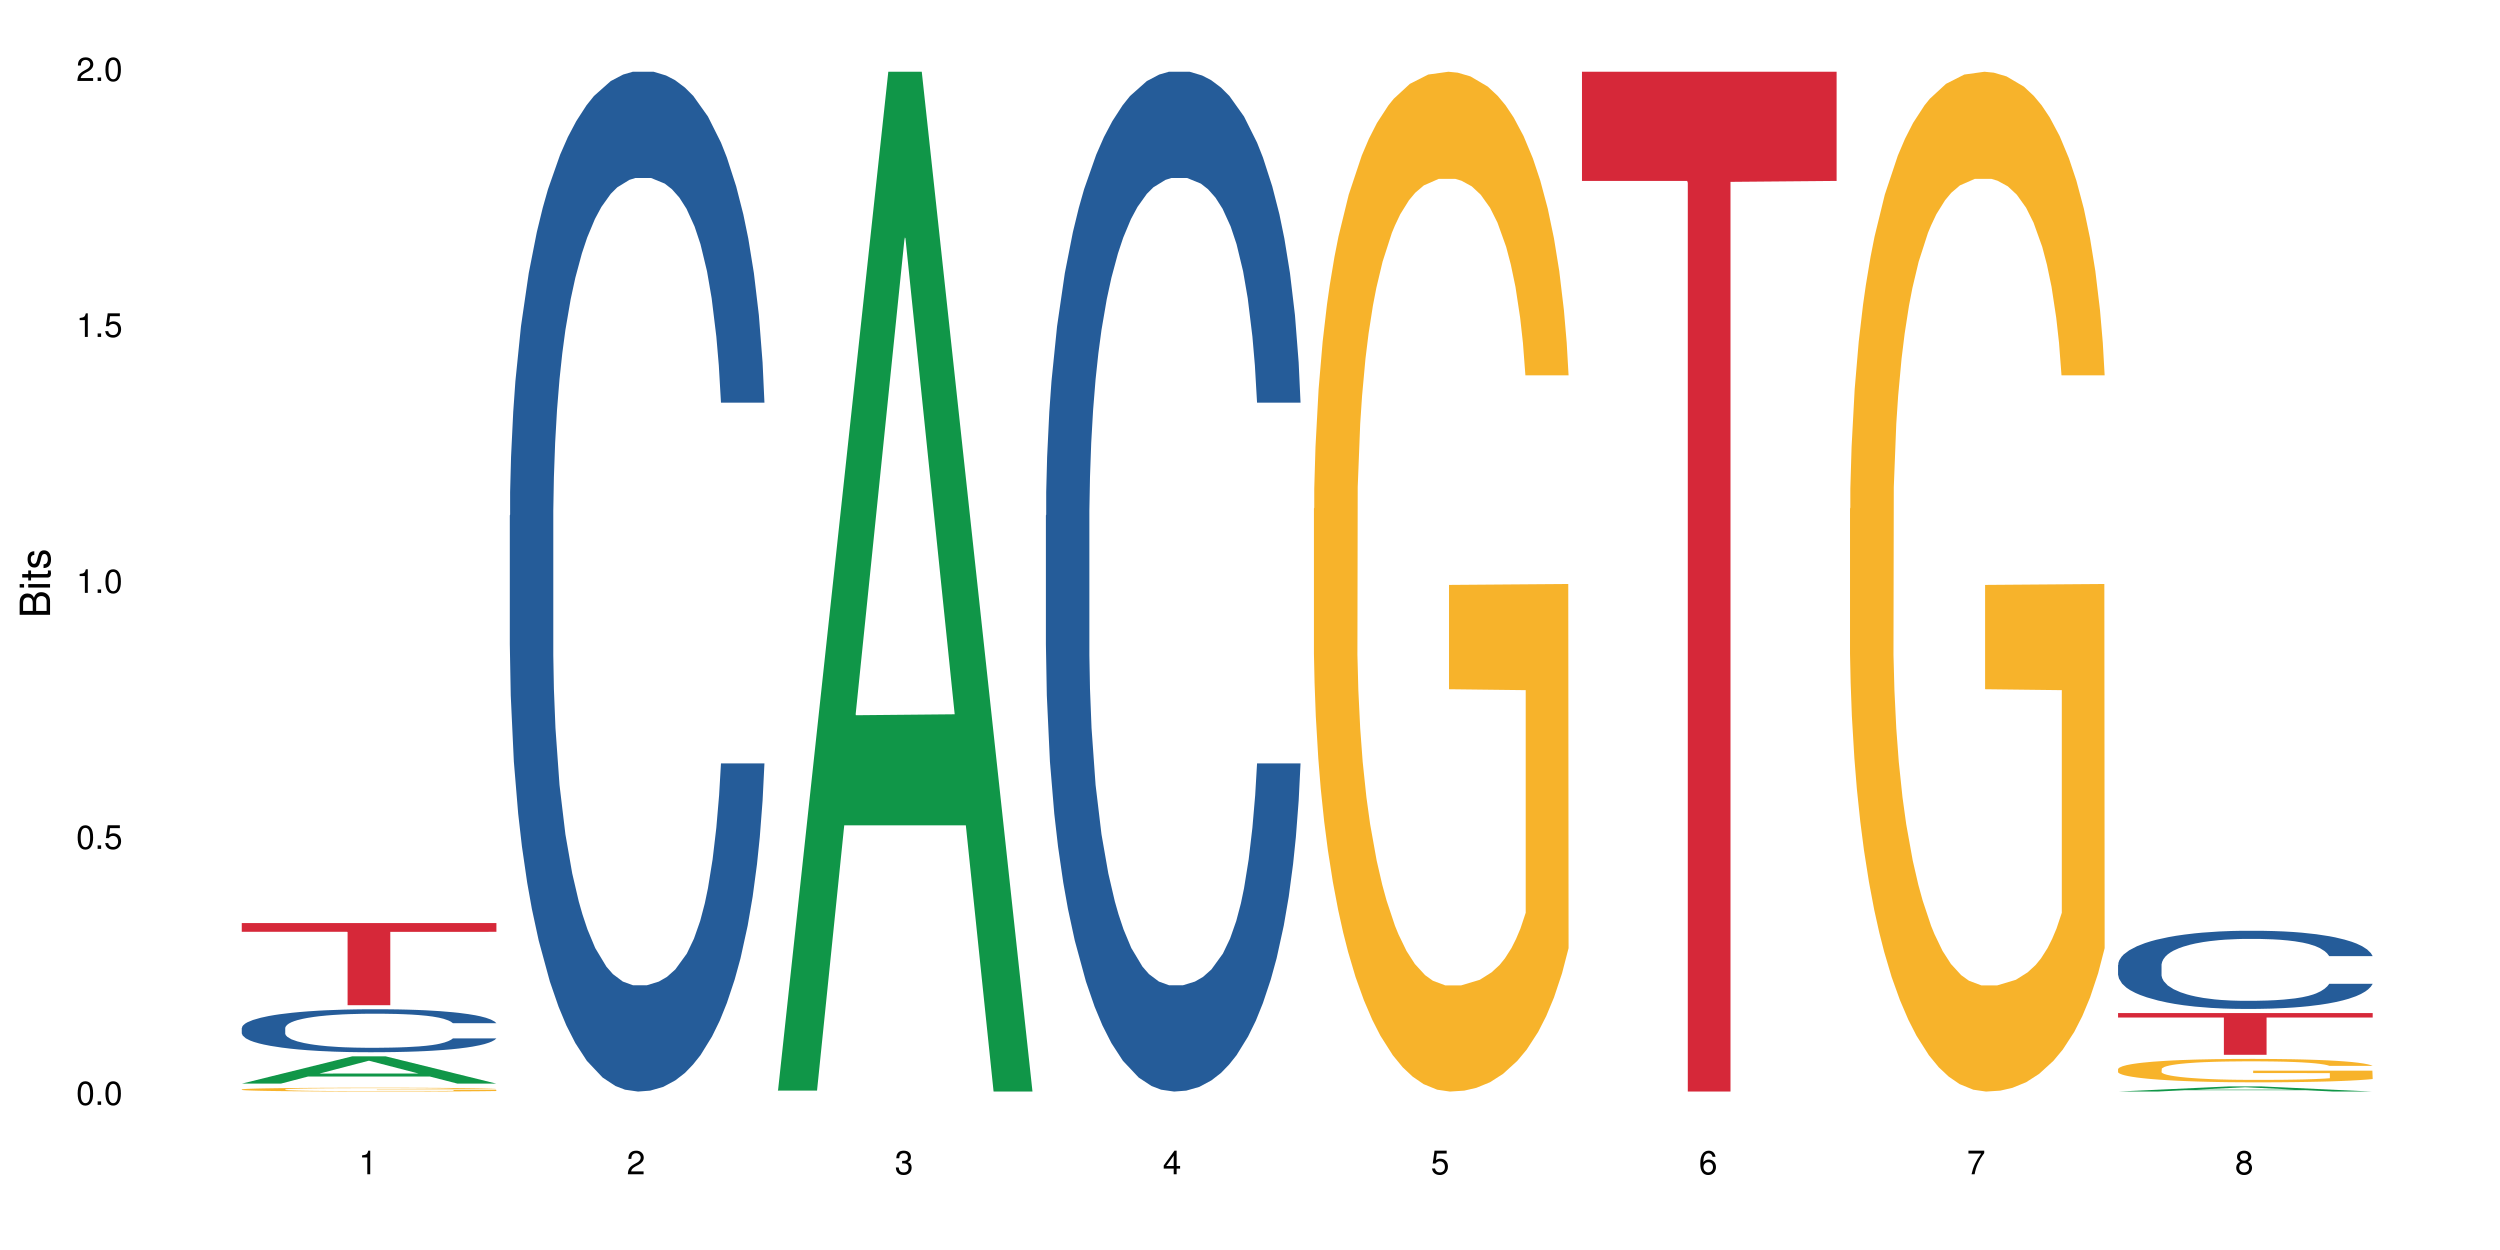 <?xml version="1.0" encoding="UTF-8"?>
<svg xmlns="http://www.w3.org/2000/svg" xmlns:xlink="http://www.w3.org/1999/xlink" width="720pt" height="360pt" viewBox="0 0 720 360" version="1.1">
<defs>
<g>
<symbol overflow="visible" id="glyph0-0">
<path style="stroke:none;" d=""/>
</symbol>
<symbol overflow="visible" id="glyph0-1">
<path style="stroke:none;" d="M 2.641 -6.797 C 2 -6.797 1.422 -6.531 1.078 -6.047 C 0.641 -5.453 0.406 -4.547 0.406 -3.297 C 0.406 -1 1.188 0.219 2.641 0.219 C 4.078 0.219 4.859 -1 4.859 -3.234 C 4.859 -4.562 4.656 -5.438 4.203 -6.047 C 3.844 -6.531 3.281 -6.797 2.641 -6.797 Z M 2.641 -6.047 C 3.547 -6.047 4 -5.125 4 -3.312 C 4 -1.375 3.562 -0.484 2.625 -0.484 C 1.734 -0.484 1.281 -1.422 1.281 -3.281 C 1.281 -5.141 1.734 -6.047 2.641 -6.047 Z M 2.641 -6.047 "/>
</symbol>
<symbol overflow="visible" id="glyph0-2">
<path style="stroke:none;" d="M 1.828 -1 L 0.828 -1 L 0.828 0 L 1.828 0 Z M 1.828 -1 "/>
</symbol>
<symbol overflow="visible" id="glyph0-3">
<path style="stroke:none;" d="M 4.562 -6.797 L 1.062 -6.797 L 0.547 -3.094 L 1.328 -3.094 C 1.719 -3.562 2.047 -3.734 2.578 -3.734 C 3.484 -3.734 4.062 -3.109 4.062 -2.094 C 4.062 -1.125 3.484 -0.531 2.578 -0.531 C 1.828 -0.531 1.375 -0.906 1.188 -1.672 L 0.328 -1.672 C 0.453 -1.109 0.547 -0.844 0.75 -0.594 C 1.125 -0.078 1.828 0.219 2.594 0.219 C 3.969 0.219 4.922 -0.781 4.922 -2.219 C 4.922 -3.562 4.031 -4.484 2.719 -4.484 C 2.25 -4.484 1.859 -4.359 1.469 -4.062 L 1.734 -5.969 L 4.562 -5.969 Z M 4.562 -6.797 "/>
</symbol>
<symbol overflow="visible" id="glyph0-4">
<path style="stroke:none;" d="M 2.484 -4.844 L 2.484 0 L 3.328 0 L 3.328 -6.797 L 2.766 -6.797 C 2.469 -5.75 2.281 -5.609 0.984 -5.453 L 0.984 -4.844 Z M 2.484 -4.844 "/>
</symbol>
<symbol overflow="visible" id="glyph0-5">
<path style="stroke:none;" d="M 4.859 -0.828 L 1.281 -0.828 C 1.359 -1.391 1.672 -1.75 2.5 -2.234 L 3.469 -2.75 C 4.406 -3.266 4.906 -3.969 4.906 -4.812 C 4.906 -5.375 4.672 -5.906 4.266 -6.266 C 3.859 -6.625 3.375 -6.797 2.719 -6.797 C 1.859 -6.797 1.219 -6.5 0.844 -5.922 C 0.609 -5.562 0.5 -5.125 0.484 -4.438 L 1.328 -4.438 C 1.359 -4.906 1.406 -5.188 1.531 -5.406 C 1.75 -5.812 2.188 -6.062 2.703 -6.062 C 3.469 -6.062 4.031 -5.516 4.031 -4.781 C 4.031 -4.25 3.719 -3.797 3.125 -3.438 L 2.234 -2.938 C 0.812 -2.141 0.406 -1.5 0.328 0 L 4.859 0 Z M 4.859 -0.828 "/>
</symbol>
<symbol overflow="visible" id="glyph0-6">
<path style="stroke:none;" d="M 2.125 -3.125 L 2.578 -3.125 C 3.516 -3.125 3.984 -2.703 3.984 -1.891 C 3.984 -1.031 3.469 -0.531 2.578 -0.531 C 1.656 -0.531 1.203 -0.984 1.156 -1.969 L 0.312 -1.969 C 0.344 -1.422 0.438 -1.078 0.609 -0.766 C 0.953 -0.109 1.625 0.219 2.547 0.219 C 3.953 0.219 4.859 -0.609 4.859 -1.906 C 4.859 -2.766 4.516 -3.25 3.703 -3.516 C 4.344 -3.766 4.656 -4.25 4.656 -4.938 C 4.656 -6.109 3.875 -6.797 2.578 -6.797 C 1.203 -6.797 0.484 -6.047 0.453 -4.609 L 1.297 -4.609 C 1.312 -5.016 1.344 -5.25 1.453 -5.453 C 1.641 -5.828 2.062 -6.062 2.594 -6.062 C 3.344 -6.062 3.797 -5.625 3.797 -4.906 C 3.797 -4.422 3.609 -4.141 3.25 -3.984 C 3.016 -3.891 2.719 -3.844 2.125 -3.844 Z M 2.125 -3.125 "/>
</symbol>
<symbol overflow="visible" id="glyph0-7">
<path style="stroke:none;" d="M 3.141 -1.625 L 3.141 0 L 3.984 0 L 3.984 -1.625 L 4.984 -1.625 L 4.984 -2.391 L 3.984 -2.391 L 3.984 -6.797 L 3.359 -6.797 L 0.266 -2.516 L 0.266 -1.625 Z M 3.141 -2.391 L 1 -2.391 L 3.141 -5.359 Z M 3.141 -2.391 "/>
</symbol>
<symbol overflow="visible" id="glyph0-8">
<path style="stroke:none;" d="M 4.781 -5.031 C 4.609 -6.141 3.891 -6.797 2.844 -6.797 C 2.094 -6.797 1.422 -6.438 1.031 -5.828 C 0.609 -5.172 0.406 -4.344 0.406 -3.094 C 0.406 -1.953 0.578 -1.234 0.984 -0.625 C 1.359 -0.078 1.953 0.219 2.703 0.219 C 3.984 0.219 4.922 -0.734 4.922 -2.078 C 4.922 -3.344 4.062 -4.234 2.844 -4.234 C 2.172 -4.234 1.641 -3.969 1.281 -3.469 C 1.281 -5.125 1.828 -6.047 2.797 -6.047 C 3.391 -6.047 3.797 -5.672 3.938 -5.031 Z M 2.734 -3.484 C 3.547 -3.484 4.062 -2.922 4.062 -2 C 4.062 -1.156 3.484 -0.531 2.703 -0.531 C 1.922 -0.531 1.328 -1.188 1.328 -2.047 C 1.328 -2.891 1.906 -3.484 2.734 -3.484 Z M 2.734 -3.484 "/>
</symbol>
<symbol overflow="visible" id="glyph0-9">
<path style="stroke:none;" d="M 4.984 -6.797 L 0.438 -6.797 L 0.438 -5.969 L 4.109 -5.969 C 2.5 -3.656 1.828 -2.234 1.328 0 L 2.219 0 C 2.594 -2.172 3.453 -4.047 4.984 -6.094 Z M 4.984 -6.797 "/>
</symbol>
<symbol overflow="visible" id="glyph0-10">
<path style="stroke:none;" d="M 3.75 -3.578 C 4.453 -4 4.688 -4.344 4.688 -4.984 C 4.688 -6.047 3.844 -6.797 2.641 -6.797 C 1.438 -6.797 0.594 -6.047 0.594 -4.984 C 0.594 -4.359 0.828 -4.016 1.516 -3.578 C 0.734 -3.203 0.359 -2.641 0.359 -1.891 C 0.359 -0.641 1.297 0.219 2.641 0.219 C 3.984 0.219 4.922 -0.641 4.922 -1.875 C 4.922 -2.641 4.531 -3.203 3.75 -3.578 Z M 2.641 -6.047 C 3.359 -6.047 3.812 -5.625 3.812 -4.969 C 3.812 -4.344 3.344 -3.922 2.641 -3.922 C 1.922 -3.922 1.453 -4.344 1.453 -4.984 C 1.453 -5.625 1.922 -6.047 2.641 -6.047 Z M 2.641 -3.203 C 3.484 -3.203 4.062 -2.672 4.062 -1.875 C 4.062 -1.062 3.484 -0.531 2.625 -0.531 C 1.797 -0.531 1.219 -1.078 1.219 -1.875 C 1.219 -2.672 1.797 -3.203 2.641 -3.203 Z M 2.641 -3.203 "/>
</symbol>
<symbol overflow="visible" id="glyph1-0">
<path style="stroke:none;" d=""/>
</symbol>
<symbol overflow="visible" id="glyph1-1">
<path style="stroke:none;" d="M 0 -0.953 L 0 -4.891 C 0 -5.719 -0.234 -6.344 -0.734 -6.797 C -1.188 -7.234 -1.812 -7.469 -2.5 -7.469 C -3.547 -7.469 -4.188 -7 -4.625 -5.875 C -4.984 -6.672 -5.641 -7.094 -6.531 -7.094 C -7.156 -7.094 -7.734 -6.859 -8.141 -6.391 C -8.562 -5.938 -8.75 -5.344 -8.75 -4.5 L -8.75 -0.953 Z M -4.984 -2.062 L -7.766 -2.062 L -7.766 -4.219 C -7.766 -4.844 -7.688 -5.203 -7.453 -5.5 C -7.219 -5.812 -6.859 -5.969 -6.375 -5.969 C -5.906 -5.969 -5.531 -5.812 -5.297 -5.5 C -5.062 -5.203 -4.984 -4.844 -4.984 -4.219 Z M -0.984 -2.062 L -4 -2.062 L -4 -4.781 C -4 -5.328 -3.859 -5.688 -3.578 -5.953 C -3.297 -6.219 -2.922 -6.359 -2.484 -6.359 C -2.062 -6.359 -1.688 -6.219 -1.406 -5.953 C -1.109 -5.688 -0.984 -5.328 -0.984 -4.781 Z M -0.984 -2.062 "/>
</symbol>
<symbol overflow="visible" id="glyph1-2">
<path style="stroke:none;" d="M -6.281 -1.797 L -6.281 -0.797 L 0 -0.797 L 0 -1.797 Z M -8.75 -1.797 L -8.75 -0.797 L -7.484 -0.797 L -7.484 -1.797 Z M -8.75 -1.797 "/>
</symbol>
<symbol overflow="visible" id="glyph1-3">
<path style="stroke:none;" d="M -6.281 -3.047 L -6.281 -2.016 L -8.016 -2.016 L -8.016 -1.016 L -6.281 -1.016 L -6.281 -0.172 L -5.469 -0.172 L -5.469 -1.016 L -0.719 -1.016 C -0.078 -1.016 0.281 -1.453 0.281 -2.234 C 0.281 -2.469 0.25 -2.719 0.188 -3.047 L -0.641 -3.047 C -0.609 -2.922 -0.594 -2.766 -0.594 -2.562 C -0.594 -2.141 -0.719 -2.016 -1.156 -2.016 L -5.469 -2.016 L -5.469 -3.047 Z M -6.281 -3.047 "/>
</symbol>
<symbol overflow="visible" id="glyph1-4">
<path style="stroke:none;" d="M -4.531 -5.25 C -5.766 -5.25 -6.469 -4.422 -6.469 -2.969 C -6.469 -1.516 -5.719 -0.562 -4.547 -0.562 C -3.562 -0.562 -3.094 -1.062 -2.734 -2.562 L -2.516 -3.484 C -2.344 -4.188 -2.094 -4.469 -1.625 -4.469 C -1.047 -4.469 -0.641 -3.875 -0.641 -3 C -0.641 -2.453 -0.797 -2 -1.062 -1.75 C -1.25 -1.594 -1.422 -1.531 -1.875 -1.469 L -1.875 -0.406 C -0.422 -0.453 0.281 -1.266 0.281 -2.922 C 0.281 -4.5 -0.5 -5.516 -1.719 -5.516 C -2.656 -5.516 -3.172 -4.984 -3.469 -3.734 L -3.703 -2.766 C -3.891 -1.953 -4.156 -1.609 -4.594 -1.609 C -5.172 -1.609 -5.547 -2.125 -5.547 -2.938 C -5.547 -3.75 -5.203 -4.172 -4.531 -4.203 Z M -4.531 -5.25 "/>
</symbol>
</g>
</defs>
<g id="surface82769">
<rect x="0" y="0" width="720" height="360" style="fill:rgb(100%,100%,100%);fill-opacity:1;stroke:none;"/>
<path style=" stroke:none;fill-rule:nonzero;fill:rgb(6.275%,58.824%,28.235%);fill-opacity:1;" d="M 69.629 312.078 L 69.707 312.07 L 101.441 304.227 L 111.078 304.227 L 142.965 312.086 L 131.762 312.086 L 123.77 310.035 L 88.746 310.035 L 80.91 312.078 L 69.629 312.078 L 92.117 309.188 L 120.559 309.18 L 106.375 305.512 L 106.219 305.504 L 106.062 305.523 L 92.039 309.18 L 92.117 309.188 Z M 69.629 312.078 "/>
<path style=" stroke:none;fill-rule:nonzero;fill:rgb(14.51%,36.078%,60%);fill-opacity:1;" d="M 69.629 296.055 L 69.719 296.043 L 69.719 295.77 L 69.988 295.34 L 70.613 294.797 L 71.238 294.426 L 72.848 293.758 L 75.086 293.113 L 77.41 292.613 L 79.109 292.32 L 80.629 292.094 L 84.117 291.676 L 86.355 291.461 L 88.77 291.266 L 91.719 291.074 L 93.867 290.961 L 98.695 290.781 L 102.273 290.703 L 105.047 290.668 L 111.039 290.668 L 114.613 290.711 L 117.207 290.77 L 120.07 290.859 L 122.484 290.961 L 126.688 291.211 L 130.445 291.527 L 132.145 291.707 L 134.828 292.059 L 136.883 292.398 L 138.316 292.691 L 139.926 293.113 L 141.355 293.621 L 142.43 294.199 L 142.965 294.684 L 130.445 294.684 L 129.82 294.23 L 129.102 293.883 L 127.762 293.418 L 126.422 293.09 L 124.543 292.762 L 122.844 292.547 L 120.516 292.332 L 118.461 292.195 L 116.312 292.094 L 114.258 292.023 L 110.32 291.957 L 105.762 291.957 L 104.062 291.98 L 100.574 292.07 L 98.695 292.148 L 96.012 292.309 L 94.133 292.457 L 91.898 292.68 L 90.379 292.875 L 88.5 293.168 L 87.16 293.43 L 85.637 293.801 L 84.742 294.086 L 83.938 294.402 L 83.223 294.773 L 82.688 295.172 L 82.328 295.59 L 82.148 295.996 L 82.148 297.75 L 82.328 298.16 L 82.777 298.633 L 83.938 299.324 L 85.637 299.922 L 87.605 300.398 L 89.484 300.738 L 90.559 300.898 L 91.988 301.078 L 94.223 301.305 L 97.445 301.531 L 99.32 301.621 L 102.184 301.711 L 105.137 301.758 L 109.07 301.758 L 112.559 301.711 L 114.883 301.656 L 117.297 301.562 L 120.605 301.371 L 122.664 301.191 L 124.453 300.977 L 125.793 300.762 L 126.688 300.578 L 128.031 300.23 L 129.102 299.844 L 129.906 299.449 L 130.445 299.062 L 142.965 299.062 L 142.43 299.516 L 141.625 299.957 L 140.82 300.285 L 139.566 300.684 L 138.137 301.031 L 136.078 301.43 L 134.379 301.688 L 132.145 301.973 L 130.086 302.188 L 127.852 302.379 L 124.543 302.605 L 122.395 302.719 L 120.07 302.82 L 117.297 302.91 L 113.809 302.988 L 110.055 303.035 L 106.566 303.047 L 102.809 303.023 L 100.035 302.98 L 96.371 302.879 L 91.809 302.672 L 88.5 302.457 L 85.906 302.242 L 83.672 302.016 L 81.168 301.711 L 77.945 301.215 L 75.98 300.828 L 74.637 300.512 L 73.117 300.07 L 72.043 299.676 L 70.793 299.039 L 69.898 298.238 L 69.629 297.613 Z M 69.629 296.055 "/>
<path style=" stroke:none;fill-rule:nonzero;fill:rgb(96.863%,70.196%,16.863%);fill-opacity:1;" d="M 69.629 313.738 L 69.719 313.738 L 69.719 313.719 L 70.078 313.672 L 70.973 313.609 L 72.133 313.559 L 73.387 313.52 L 74.191 313.496 L 75.531 313.465 L 76.695 313.445 L 79.645 313.398 L 83.402 313.355 L 85.461 313.34 L 87.785 313.32 L 91.094 313.301 L 92.613 313.293 L 97.266 313.277 L 102.543 313.27 L 108.355 313.266 L 111.039 313.266 L 114.703 313.27 L 119.711 313.281 L 122.574 313.293 L 124.809 313.301 L 127.137 313.316 L 129.996 313.336 L 132.68 313.359 L 134.828 313.383 L 136.973 313.414 L 138.762 313.445 L 140.281 313.48 L 141.625 313.523 L 142.43 313.559 L 142.965 313.594 L 130.535 313.594 L 129.82 313.559 L 129.016 313.531 L 127.672 313.5 L 126.332 313.473 L 124.988 313.457 L 122.484 313.43 L 120.34 313.414 L 117.656 313.398 L 115.062 313.391 L 112.109 313.383 L 105.582 313.383 L 101.289 313.391 L 98.785 313.398 L 96.996 313.406 L 94.492 313.422 L 92.973 313.434 L 92.078 313.441 L 89.395 313.473 L 87.605 313.5 L 86.621 313.52 L 85.371 313.551 L 84.477 313.578 L 83.492 313.617 L 82.953 313.648 L 82.238 313.715 L 82.148 313.898 L 82.418 313.938 L 82.953 313.977 L 83.672 314.012 L 84.742 314.051 L 85.816 314.082 L 87.695 314.121 L 89.305 314.148 L 90.559 314.164 L 92.973 314.191 L 93.957 314.199 L 96.281 314.219 L 98.695 314.23 L 101.648 314.246 L 103.883 314.25 L 107.461 314.254 L 112.02 314.254 L 117.387 314.25 L 120.785 314.242 L 123.109 314.234 L 124.633 314.227 L 126.508 314.215 L 127.852 314.207 L 129.102 314.195 L 130.625 314.176 L 130.625 313.938 L 108.535 313.934 L 108.535 313.82 L 142.875 313.82 L 142.965 314.215 L 141.086 314.242 L 138.762 314.27 L 136.527 314.289 L 134.199 314.305 L 130.891 314.324 L 128.207 314.336 L 124.094 314.352 L 120.34 314.359 L 116.402 314.367 L 112.914 314.371 L 108.801 314.371 L 105.137 314.367 L 101.199 314.363 L 98.07 314.355 L 92.344 314.332 L 88.77 314.309 L 86.441 314.293 L 84.027 314.273 L 81.613 314.246 L 79.469 314.219 L 78.035 314.199 L 76.605 314.176 L 75.086 314.145 L 73.652 314.109 L 72.582 314.078 L 71.598 314.043 L 70.883 314.008 L 70.164 313.965 L 69.809 313.926 L 69.629 313.895 Z M 69.629 313.738 "/>
<path style=" stroke:none;fill-rule:nonzero;fill:rgb(83.922%,15.686%,22.353%);fill-opacity:1;" d="M 69.629 265.836 L 142.965 265.836 L 142.965 268.367 L 112.402 268.387 L 112.402 289.488 L 100.105 289.488 L 100.105 268.41 L 99.926 268.367 L 69.629 268.367 Z M 69.629 265.836 "/>
<path style=" stroke:none;fill-rule:nonzero;fill:rgb(14.51%,36.078%,60%);fill-opacity:1;" d="M 146.824 148.457 L 146.914 148.188 L 146.914 141.742 L 147.184 131.543 L 147.809 118.656 L 148.434 109.797 L 150.043 93.957 L 152.281 78.652 L 154.605 66.84 L 156.305 59.859 L 157.824 54.492 L 161.312 44.559 L 163.551 39.457 L 165.965 34.891 L 168.914 30.328 L 171.062 27.645 L 175.891 23.348 L 179.469 21.469 L 182.242 20.664 L 188.234 20.664 L 191.812 21.738 L 194.406 23.078 L 197.266 25.227 L 199.68 27.645 L 203.883 33.551 L 207.641 41.066 L 209.34 45.363 L 212.023 53.684 L 214.078 61.738 L 215.512 68.719 L 217.121 78.652 L 218.551 90.734 L 219.625 104.426 L 220.16 115.969 L 207.641 115.969 L 207.016 105.23 L 206.301 96.91 L 204.957 85.902 L 203.617 78.117 L 201.738 70.332 L 200.039 65.23 L 197.715 60.129 L 195.656 56.906 L 193.512 54.492 L 191.453 52.879 L 187.52 51.27 L 182.957 51.27 L 181.258 51.805 L 177.77 53.953 L 175.891 55.832 L 173.207 59.59 L 171.332 63.082 L 169.094 68.449 L 167.574 73.016 L 165.695 79.996 L 164.355 86.172 L 162.836 95.031 L 161.941 101.742 L 161.137 109.258 L 160.418 118.117 L 159.883 127.516 L 159.523 137.449 L 159.348 147.113 L 159.348 188.727 L 159.523 198.391 L 159.973 209.668 L 161.137 226.043 L 162.836 240.273 L 164.801 251.547 L 166.68 259.602 L 167.754 263.359 L 169.184 267.656 L 171.418 273.027 L 174.641 278.395 L 176.516 280.543 L 179.379 282.691 L 182.332 283.766 L 186.266 283.766 L 189.754 282.691 L 192.078 281.348 L 194.492 279.199 L 197.805 274.637 L 199.859 270.34 L 201.648 265.242 L 202.988 260.141 L 203.883 255.844 L 205.227 247.52 L 206.301 238.395 L 207.105 228.996 L 207.641 219.867 L 220.16 219.867 L 219.625 230.609 L 218.82 241.078 L 218.016 248.863 L 216.762 258.262 L 215.332 266.582 L 213.273 275.98 L 211.574 282.152 L 209.34 288.867 L 207.281 293.969 L 205.047 298.531 L 201.738 303.898 L 199.59 306.586 L 197.266 309 L 194.492 311.148 L 191.004 313.027 L 187.25 314.102 L 183.762 314.371 L 180.004 313.832 L 177.234 312.762 L 173.566 310.344 L 169.004 305.512 L 165.695 300.41 L 163.102 295.309 L 160.867 289.941 L 158.363 282.691 L 155.145 270.879 L 153.176 261.75 L 151.832 254.234 L 150.312 243.762 L 149.238 234.367 L 147.988 219.332 L 147.094 200.27 L 146.824 185.504 Z M 146.824 148.457 "/>
<path style=" stroke:none;fill-rule:nonzero;fill:rgb(6.275%,58.824%,28.235%);fill-opacity:1;" d="M 224.02 314.094 L 224.098 313.82 L 255.832 20.664 L 265.469 20.664 L 297.355 314.371 L 286.152 314.371 L 278.16 237.703 L 243.141 237.703 L 235.305 314.094 L 224.02 314.094 L 246.508 205.988 L 274.949 205.711 L 260.77 68.648 L 260.609 68.375 L 260.453 69.199 L 246.43 205.711 L 246.508 205.988 Z M 224.02 314.094 "/>
<path style=" stroke:none;fill-rule:nonzero;fill:rgb(14.51%,36.078%,60%);fill-opacity:1;" d="M 301.219 148.457 L 301.305 148.188 L 301.305 141.742 L 301.574 131.543 L 302.199 118.656 L 302.828 109.797 L 304.438 93.957 L 306.672 78.652 L 308.996 66.84 L 310.695 59.859 L 312.219 54.492 L 315.707 44.559 L 317.941 39.457 L 320.355 34.891 L 323.309 30.328 L 325.453 27.645 L 330.285 23.348 L 333.859 21.469 L 336.633 20.664 L 342.625 20.664 L 346.203 21.738 L 348.797 23.078 L 351.656 25.227 L 354.074 27.645 L 358.277 33.551 L 362.031 41.066 L 363.73 45.363 L 366.414 53.684 L 368.473 61.738 L 369.902 68.719 L 371.512 78.652 L 372.945 90.734 L 374.016 104.426 L 374.555 115.969 L 362.031 115.969 L 361.406 105.23 L 360.691 96.91 L 359.348 85.902 L 358.008 78.117 L 356.129 70.332 L 354.43 65.23 L 352.105 60.129 L 350.047 56.906 L 347.902 54.492 L 345.844 52.879 L 341.91 51.27 L 337.348 51.27 L 335.648 51.805 L 332.16 53.953 L 330.285 55.832 L 327.602 59.59 L 325.723 63.082 L 323.484 68.449 L 321.965 73.016 L 320.086 79.996 L 318.746 86.172 L 317.227 95.031 L 316.332 101.742 L 315.527 109.258 L 314.812 118.117 L 314.273 127.516 L 313.918 137.449 L 313.738 147.113 L 313.738 188.727 L 313.918 198.391 L 314.363 209.668 L 315.527 226.043 L 317.227 240.273 L 319.195 251.547 L 321.07 259.602 L 322.145 263.359 L 323.574 267.656 L 325.812 273.027 L 329.031 278.395 L 330.91 280.543 L 333.77 282.691 L 336.723 283.766 L 340.656 283.766 L 344.145 282.691 L 346.473 281.348 L 348.887 279.199 L 352.195 274.637 L 354.25 270.34 L 356.039 265.242 L 357.383 260.141 L 358.277 255.844 L 359.617 247.52 L 360.691 238.395 L 361.496 228.996 L 362.031 219.867 L 374.555 219.867 L 374.016 230.609 L 373.211 241.078 L 372.406 248.863 L 371.156 258.262 L 369.723 266.582 L 367.668 275.98 L 365.969 282.152 L 363.73 288.867 L 361.676 293.969 L 359.438 298.531 L 356.129 303.898 L 353.984 306.586 L 351.656 309 L 348.887 311.148 L 345.398 313.027 L 341.641 314.102 L 338.152 314.371 L 334.398 313.832 L 331.625 312.762 L 327.957 310.344 L 323.398 305.512 L 320.086 300.41 L 317.496 295.309 L 315.258 289.941 L 312.754 282.691 L 309.535 270.879 L 307.566 261.75 L 306.227 254.234 L 304.707 243.762 L 303.633 234.367 L 302.379 219.332 L 301.484 200.27 L 301.219 185.504 Z M 301.219 148.457 "/>
<path style=" stroke:none;fill-rule:nonzero;fill:rgb(96.863%,70.196%,16.863%);fill-opacity:1;" d="M 378.414 146.461 L 378.504 146.191 L 378.504 140.828 L 378.859 128.758 L 379.754 112.129 L 380.918 98.449 L 382.168 87.719 L 382.973 82.086 L 384.316 74.039 L 385.477 68.141 L 388.43 56.07 L 392.188 44.805 L 394.242 39.977 L 396.566 35.414 L 399.879 30.32 L 401.398 28.441 L 406.047 24.148 L 411.324 21.469 L 417.137 20.664 L 419.82 20.93 L 423.488 22.004 L 428.496 24.953 L 431.359 27.637 L 433.594 30.32 L 435.918 33.805 L 438.781 39.172 L 441.465 45.609 L 443.609 52.047 L 445.758 60.094 L 447.547 68.676 L 449.066 78.062 L 450.406 89.328 L 451.211 98.715 L 451.75 108.105 L 439.316 108.105 L 438.602 98.715 L 437.797 91.477 L 436.457 82.625 L 435.113 76.188 L 433.773 71.09 L 431.27 64.117 L 429.121 59.824 L 426.438 56.07 L 423.848 53.656 L 420.895 52.047 L 419.105 51.508 L 414.367 51.508 L 410.074 53.387 L 407.57 55.531 L 405.781 57.68 L 403.277 61.703 L 401.754 64.922 L 400.859 67.066 L 398.18 75.383 L 396.391 82.891 L 395.406 87.988 L 394.152 96.035 L 393.258 103.277 L 392.277 114.004 L 391.738 122.051 L 391.023 140.293 L 390.934 188.574 L 391.203 198.766 L 391.738 209.762 L 392.453 219.418 L 393.527 229.609 L 394.602 237.391 L 396.48 247.852 L 398.09 254.824 L 399.34 259.383 L 401.754 266.625 L 402.738 269.039 L 405.066 273.867 L 407.48 277.625 L 410.43 280.844 L 412.668 282.453 L 416.242 283.793 L 420.805 283.793 L 426.172 282.184 L 429.57 280.039 L 431.895 277.891 L 433.414 276.016 L 435.293 273.062 L 436.637 270.383 L 437.887 267.43 L 439.406 262.871 L 439.406 198.766 L 417.316 198.496 L 417.316 168.457 L 451.66 168.188 L 451.75 273.062 L 449.871 280.305 L 447.547 287.281 L 445.309 292.645 L 442.984 297.203 L 439.676 302.301 L 436.992 305.52 L 432.879 309.273 L 429.121 311.688 L 425.188 313.297 L 421.699 314.102 L 417.586 314.371 L 413.918 313.836 L 409.984 312.227 L 406.852 310.078 L 403.992 307.398 L 401.129 303.91 L 397.551 298.277 L 395.227 293.719 L 392.812 288.086 L 390.398 281.379 L 388.25 274.137 L 386.82 268.504 L 385.391 262.066 L 383.867 254.02 L 382.438 244.898 L 381.363 236.586 L 380.379 227.195 L 379.664 218.344 L 378.949 206.277 L 378.594 196.621 L 378.414 188.305 Z M 378.414 146.461 "/>
<path style=" stroke:none;fill-rule:nonzero;fill:rgb(83.922%,15.686%,22.353%);fill-opacity:1;" d="M 455.609 20.664 L 528.945 20.664 L 528.945 52.102 L 498.383 52.379 L 498.383 314.371 L 486.086 314.371 L 486.086 52.652 L 485.906 52.102 L 455.609 52.102 Z M 455.609 20.664 "/>
<path style=" stroke:none;fill-rule:nonzero;fill:rgb(96.863%,70.196%,16.863%);fill-opacity:1;" d="M 532.805 146.461 L 532.895 146.191 L 532.895 140.828 L 533.254 128.758 L 534.145 112.129 L 535.309 98.449 L 536.562 87.719 L 537.367 82.086 L 538.707 74.039 L 539.871 68.141 L 542.82 56.07 L 546.578 44.805 L 548.637 39.977 L 550.961 35.414 L 554.27 30.32 L 555.789 28.441 L 560.441 24.148 L 565.715 21.469 L 571.531 20.664 L 574.215 20.93 L 577.879 22.004 L 582.887 24.953 L 585.75 27.637 L 587.984 30.32 L 590.312 33.805 L 593.172 39.172 L 595.855 45.609 L 598.004 52.047 L 600.148 60.094 L 601.938 68.676 L 603.457 78.062 L 604.801 89.328 L 605.605 98.715 L 606.141 108.105 L 593.711 108.105 L 592.996 98.715 L 592.188 91.477 L 590.848 82.625 L 589.508 76.188 L 588.164 71.09 L 585.66 64.117 L 583.516 59.824 L 580.832 56.07 L 578.238 53.656 L 575.285 52.047 L 573.496 51.508 L 568.758 51.508 L 564.465 53.387 L 561.961 55.531 L 560.172 57.68 L 557.668 61.703 L 556.148 64.922 L 555.254 67.066 L 552.57 75.383 L 550.781 82.891 L 549.797 87.988 L 548.547 96.035 L 547.652 103.277 L 546.668 114.004 L 546.129 122.051 L 545.414 140.293 L 545.324 188.574 L 545.594 198.766 L 546.129 209.762 L 546.848 219.418 L 547.918 229.609 L 548.992 237.391 L 550.871 247.852 L 552.48 254.824 L 553.734 259.383 L 556.148 266.625 L 557.133 269.039 L 559.457 273.867 L 561.871 277.625 L 564.824 280.844 L 567.059 282.453 L 570.637 283.793 L 575.195 283.793 L 580.562 282.184 L 583.961 280.039 L 586.285 277.891 L 587.809 276.016 L 589.684 273.062 L 591.027 270.383 L 592.277 267.43 L 593.801 262.871 L 593.801 198.766 L 571.707 198.496 L 571.707 168.457 L 606.051 168.188 L 606.141 273.062 L 604.262 280.305 L 601.938 287.281 L 599.703 292.645 L 597.375 297.203 L 594.066 302.301 L 591.383 305.52 L 587.27 309.273 L 583.516 311.688 L 579.578 313.297 L 576.09 314.102 L 571.977 314.371 L 568.309 313.836 L 564.375 312.227 L 561.246 310.078 L 558.383 307.398 L 555.52 303.91 L 551.945 298.277 L 549.617 293.719 L 547.203 288.086 L 544.789 281.379 L 542.645 274.137 L 541.211 268.504 L 539.781 262.066 L 538.262 254.02 L 536.828 244.898 L 535.758 236.586 L 534.773 227.195 L 534.059 218.344 L 533.34 206.277 L 532.984 196.621 L 532.805 188.305 Z M 532.805 146.461 "/>
<path style=" stroke:none;fill-rule:nonzero;fill:rgb(6.275%,58.824%,28.235%);fill-opacity:1;" d="M 610 314.371 L 610.078 314.367 L 641.812 312.891 L 651.449 312.891 L 683.336 314.371 L 672.133 314.371 L 664.141 313.984 L 629.117 313.984 L 621.285 314.371 L 610 314.371 L 632.488 313.824 L 660.93 313.824 L 646.746 313.133 L 646.59 313.133 L 646.434 313.137 L 632.41 313.824 L 632.488 313.824 Z M 610 314.371 "/>
<path style=" stroke:none;fill-rule:nonzero;fill:rgb(14.51%,36.078%,60%);fill-opacity:1;" d="M 610 277.863 L 610.09 277.84 L 610.09 277.348 L 610.359 276.566 L 610.984 275.578 L 611.609 274.898 L 613.219 273.684 L 615.457 272.512 L 617.781 271.605 L 619.48 271.07 L 621 270.656 L 624.488 269.898 L 626.727 269.504 L 629.141 269.156 L 632.09 268.805 L 634.238 268.602 L 639.066 268.27 L 642.645 268.125 L 645.418 268.066 L 651.41 268.066 L 654.988 268.148 L 657.578 268.25 L 660.441 268.414 L 662.855 268.602 L 667.059 269.055 L 670.816 269.629 L 672.516 269.957 L 675.199 270.598 L 677.254 271.215 L 678.688 271.75 L 680.297 272.512 L 681.727 273.438 L 682.801 274.484 L 683.336 275.371 L 670.816 275.371 L 670.191 274.547 L 669.477 273.91 L 668.133 273.066 L 666.793 272.469 L 664.914 271.871 L 663.215 271.48 L 660.891 271.09 L 658.832 270.844 L 656.688 270.656 L 654.629 270.535 L 650.695 270.41 L 646.133 270.41 L 644.434 270.453 L 640.945 270.617 L 639.066 270.762 L 636.383 271.051 L 634.508 271.316 L 632.27 271.727 L 630.75 272.078 L 628.871 272.613 L 627.531 273.086 L 626.008 273.766 L 625.117 274.281 L 624.309 274.855 L 623.594 275.535 L 623.059 276.258 L 622.699 277.02 L 622.523 277.758 L 622.523 280.949 L 622.699 281.691 L 623.148 282.555 L 624.309 283.809 L 626.008 284.898 L 627.977 285.766 L 629.855 286.383 L 630.93 286.672 L 632.359 287 L 634.594 287.41 L 637.816 287.824 L 639.691 287.988 L 642.555 288.152 L 645.508 288.234 L 649.441 288.234 L 652.93 288.152 L 655.254 288.051 L 657.668 287.883 L 660.977 287.535 L 663.035 287.207 L 664.824 286.812 L 666.164 286.422 L 667.059 286.094 L 668.402 285.457 L 669.477 284.758 L 670.281 284.035 L 670.816 283.336 L 683.336 283.336 L 682.801 284.16 L 681.996 284.961 L 681.191 285.559 L 679.938 286.277 L 678.508 286.918 L 676.449 287.637 L 674.75 288.109 L 672.516 288.625 L 670.457 289.016 L 668.223 289.367 L 664.914 289.777 L 662.766 289.984 L 660.441 290.168 L 657.668 290.332 L 654.18 290.477 L 650.426 290.559 L 646.938 290.582 L 643.18 290.539 L 640.41 290.457 L 636.742 290.273 L 632.18 289.902 L 628.871 289.512 L 626.277 289.121 L 624.043 288.707 L 621.539 288.152 L 618.316 287.246 L 616.352 286.547 L 615.008 285.969 L 613.488 285.168 L 612.414 284.449 L 611.164 283.293 L 610.27 281.832 L 610 280.703 Z M 610 277.863 "/>
<path style=" stroke:none;fill-rule:nonzero;fill:rgb(96.863%,70.196%,16.863%);fill-opacity:1;" d="M 610 307.852 L 610.09 307.848 L 610.09 307.723 L 610.449 307.445 L 611.344 307.062 L 612.504 306.75 L 613.758 306.504 L 614.562 306.371 L 615.902 306.188 L 617.066 306.051 L 620.016 305.773 L 623.773 305.516 L 625.832 305.406 L 628.156 305.301 L 631.465 305.184 L 632.984 305.141 L 637.637 305.043 L 642.914 304.98 L 648.727 304.961 L 651.41 304.969 L 655.074 304.992 L 660.086 305.059 L 662.945 305.121 L 665.184 305.184 L 667.508 305.262 L 670.367 305.387 L 673.051 305.535 L 675.199 305.684 L 677.344 305.867 L 679.133 306.066 L 680.652 306.281 L 681.996 306.539 L 682.801 306.754 L 683.336 306.973 L 670.906 306.973 L 670.191 306.754 L 669.387 306.59 L 668.043 306.387 L 666.703 306.238 L 665.359 306.121 L 662.855 305.961 L 660.711 305.859 L 658.027 305.773 L 655.434 305.719 L 652.48 305.684 L 650.695 305.672 L 645.953 305.672 L 641.66 305.715 L 639.156 305.762 L 637.367 305.812 L 634.863 305.902 L 633.344 305.977 L 632.449 306.027 L 629.766 306.219 L 627.977 306.391 L 626.992 306.508 L 625.742 306.691 L 624.848 306.859 L 623.863 307.105 L 623.328 307.293 L 622.609 307.711 L 622.523 308.82 L 622.789 309.055 L 623.328 309.309 L 624.043 309.527 L 625.117 309.762 L 626.188 309.941 L 628.066 310.184 L 629.676 310.344 L 630.93 310.449 L 633.344 310.613 L 634.328 310.668 L 636.652 310.781 L 639.066 310.867 L 642.02 310.941 L 644.254 310.977 L 647.832 311.008 L 652.395 311.008 L 657.758 310.973 L 661.156 310.922 L 663.484 310.875 L 665.004 310.828 L 666.883 310.762 L 668.223 310.699 L 669.477 310.633 L 670.996 310.527 L 670.996 309.055 L 648.906 309.047 L 648.906 308.359 L 683.246 308.352 L 683.336 310.762 L 681.457 310.93 L 679.133 311.09 L 676.898 311.211 L 674.574 311.316 L 671.262 311.434 L 668.582 311.508 L 664.465 311.594 L 660.711 311.648 L 656.773 311.688 L 653.285 311.707 L 649.172 311.711 L 645.508 311.699 L 641.57 311.664 L 638.441 311.613 L 635.578 311.551 L 632.719 311.473 L 629.141 311.34 L 626.816 311.238 L 624.398 311.105 L 621.984 310.953 L 619.84 310.785 L 618.406 310.656 L 616.977 310.508 L 615.457 310.324 L 614.027 310.113 L 612.953 309.922 L 611.969 309.707 L 611.254 309.504 L 610.539 309.227 L 610.18 309.004 L 610 308.812 Z M 610 307.852 "/>
<path style=" stroke:none;fill-rule:nonzero;fill:rgb(83.922%,15.686%,22.353%);fill-opacity:1;" d="M 610 291.762 L 683.336 291.762 L 683.336 293.047 L 652.773 293.059 L 652.773 303.781 L 640.477 303.781 L 640.477 293.07 L 640.297 293.047 L 610 293.047 Z M 610 291.762 "/>
<g style="fill:rgb(0%,0%,0%);fill-opacity:1;">
  <use xlink:href="#glyph0-1" x="21.957" y="318.198"/>
  <use xlink:href="#glyph0-2" x="27.291" y="318.198"/>
  <use xlink:href="#glyph0-1" x="29.958" y="318.198"/>
</g>
<g style="fill:rgb(0%,0%,0%);fill-opacity:1;">
  <use xlink:href="#glyph0-1" x="21.957" y="244.476"/>
  <use xlink:href="#glyph0-2" x="27.291" y="244.476"/>
  <use xlink:href="#glyph0-3" x="29.958" y="244.476"/>
</g>
<g style="fill:rgb(0%,0%,0%);fill-opacity:1;">
  <use xlink:href="#glyph0-4" x="21.957" y="170.753"/>
  <use xlink:href="#glyph0-2" x="27.291" y="170.753"/>
  <use xlink:href="#glyph0-1" x="29.958" y="170.753"/>
</g>
<g style="fill:rgb(0%,0%,0%);fill-opacity:1;">
  <use xlink:href="#glyph0-4" x="21.957" y="97.034"/>
  <use xlink:href="#glyph0-2" x="27.291" y="97.034"/>
  <use xlink:href="#glyph0-3" x="29.958" y="97.034"/>
</g>
<g style="fill:rgb(0%,0%,0%);fill-opacity:1;">
  <use xlink:href="#glyph0-5" x="21.957" y="23.312"/>
  <use xlink:href="#glyph0-2" x="27.291" y="23.312"/>
  <use xlink:href="#glyph0-1" x="29.958" y="23.312"/>
</g>
<g style="fill:rgb(0%,0%,0%);fill-opacity:1;">
  <use xlink:href="#glyph0-4" x="103.297" y="338.19"/>
</g>
<g style="fill:rgb(0%,0%,0%);fill-opacity:1;">
  <use xlink:href="#glyph0-5" x="180.492" y="338.19"/>
</g>
<g style="fill:rgb(0%,0%,0%);fill-opacity:1;">
  <use xlink:href="#glyph0-6" x="257.688" y="338.19"/>
</g>
<g style="fill:rgb(0%,0%,0%);fill-opacity:1;">
  <use xlink:href="#glyph0-7" x="334.887" y="338.19"/>
</g>
<g style="fill:rgb(0%,0%,0%);fill-opacity:1;">
  <use xlink:href="#glyph0-3" x="412.082" y="338.19"/>
</g>
<g style="fill:rgb(0%,0%,0%);fill-opacity:1;">
  <use xlink:href="#glyph0-8" x="489.277" y="338.19"/>
</g>
<g style="fill:rgb(0%,0%,0%);fill-opacity:1;">
  <use xlink:href="#glyph0-9" x="566.473" y="338.19"/>
</g>
<g style="fill:rgb(0%,0%,0%);fill-opacity:1;">
  <use xlink:href="#glyph0-10" x="643.668" y="338.19"/>
</g>
<g style="fill:rgb(0%,0%,0%);fill-opacity:1;">
  <use xlink:href="#glyph1-1" x="14.412" y="178.016"/>
  <use xlink:href="#glyph1-2" x="14.412" y="170.012"/>
  <use xlink:href="#glyph1-3" x="14.412" y="167.348"/>
  <use xlink:href="#glyph1-4" x="14.412" y="164.012"/>
</g>
</g>
</svg>
